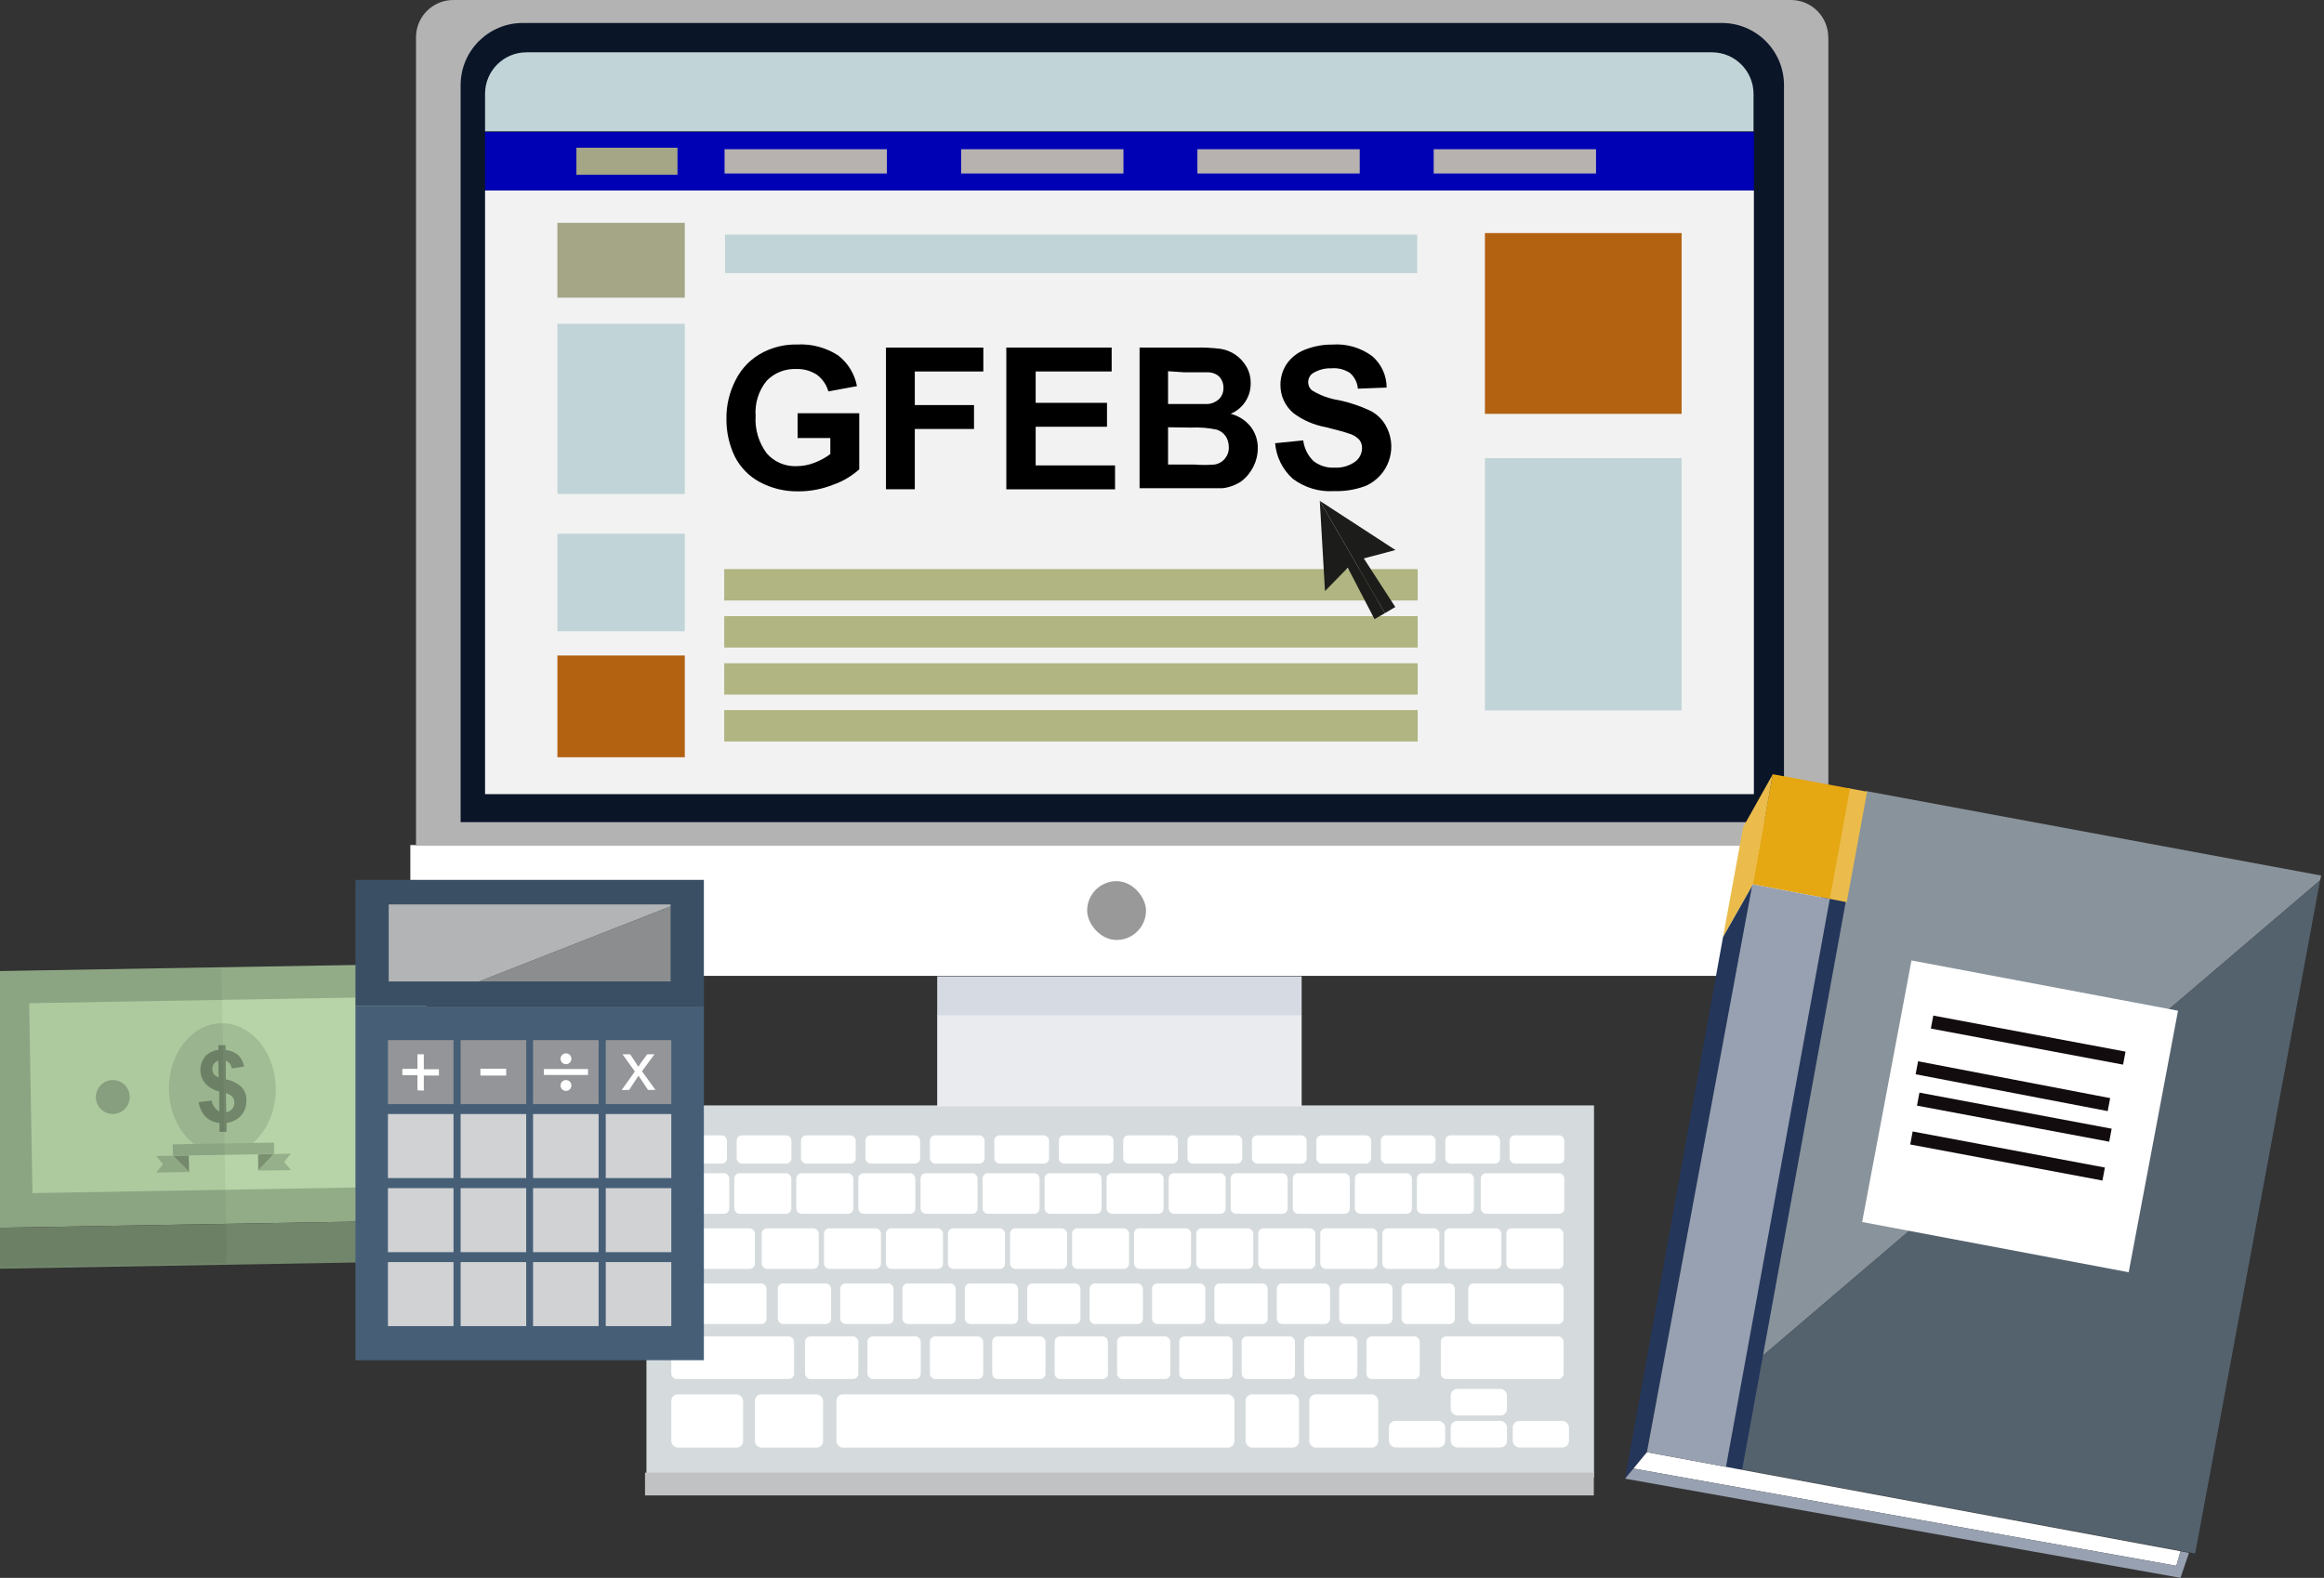<?xml version="1.0" encoding="UTF-8"?>
<svg id="Layer_1" data-name="Layer 1" xmlns="http://www.w3.org/2000/svg" viewBox="0 0 274.01 186.09">
  <rect x="0" y="0" width="274.01" height="186.09" fill="#333333" stroke="none"/>
  <defs>
    <style>
      .cls-1 {
        fill: #f2f2f2;
      }

      .cls-2 {
        fill: #0000b4;
      }

      .cls-3 {
        fill: #ebbc4b;
      }

      .cls-4 {
        fill: #e9ebef;
      }

      .cls-5 {
        fill: #fff;
      }

      .cls-6 {
        fill: #e5a712;
      }

      .cls-7 {
        fill: #999;
      }

      .cls-8 {
        fill: #8b8d8e;
      }

      .cls-9 {
        fill: #92ac88;
      }

      .cls-10 {
        fill: #939598;
      }

      .cls-11 {
        fill: #b7b2b0;
      }

      .cls-12 {
        fill: #b3b4b5;
      }

      .cls-13 {
        fill: #b3b3b3;
      }

      .cls-14 {
        fill: #b6d4a7;
      }

      .cls-15 {
        fill: #c1d4d7;
      }

      .cls-16 {
        fill: #8ea785;
      }

      .cls-17 {
        fill: #b0b581;
      }

      .cls-18 {
        fill: #b36212;
      }

      .cls-19 {
        fill: #a4a686;
      }

      .cls-20 {
        fill: #c0c2c4;
      }

      .cls-21 {
        fill: #d1d2d4;
      }

      .cls-22 {
        fill: #d6dbe3;
      }

      .cls-23 {
        fill: #d5dbdd;
      }

      .cls-24 {
        fill: #130c0e;
      }

      .cls-25 {
        fill: #24365a;
      }

      .cls-26 {
        fill: #0b1528;
      }

      .cls-27 {
        fill: #1c1d1a;
      }

      .cls-28 {
        fill: #89939b;
      }

      .cls-29 {
        fill: #98a1b1;
      }

      .cls-30 {
        fill: #a1bd95;
      }

      .cls-31 {
        fill: #71866a;
      }

      .cls-32 {
        fill: #96b08b;
      }

      .cls-33 {
        fill: #54626e;
      }

      .cls-34 {
        fill: #465f77;
      }

      .cls-35 {
        fill: #3a4f63;
      }

      .cls-36 {
        fill: #7a9071;
      }

      .cls-37 {
        fill: #070700;
        isolation: isolate;
        opacity: .05;
      }
    </style>
  </defs>
  <rect class="cls-23" x="76.22" y="130.37" width="111.72" height="43.88"/>
  <rect class="cls-20" x="76.05" y="173.68" width="111.87" height="2.69"/>
  <rect class="cls-5" x="79.26" y="133.9" width="6.45" height="3.33" rx=".62" ry=".62"/>
  <rect class="cls-5" x="79.26" y="138.37" width="6.72" height="4.78" rx=".62" ry=".62"/>
  <rect class="cls-5" x="86.58" y="138.37" width="6.72" height="4.78" rx=".62" ry=".62"/>
  <rect class="cls-5" x="93.89" y="138.37" width="6.72" height="4.78" rx=".62" ry=".62"/>
  <rect class="cls-5" x="101.2" y="138.37" width="6.72" height="4.78" rx=".62" ry=".62"/>
  <rect class="cls-5" x="108.54" y="138.37" width="6.72" height="4.78" rx=".62" ry=".62"/>
  <rect class="cls-5" x="115.85" y="138.37" width="6.72" height="4.78" rx=".62" ry=".62"/>
  <rect class="cls-5" x="123.16" y="138.37" width="6.72" height="4.78" rx=".62" ry=".62"/>
  <rect class="cls-5" x="130.47" y="138.37" width="6.72" height="4.78" rx=".62" ry=".62"/>
  <rect class="cls-5" x="137.79" y="138.37" width="6.72" height="4.78" rx=".62" ry=".62"/>
  <rect class="cls-5" x="145.1" y="138.37" width="6.72" height="4.78" rx=".62" ry=".62"/>
  <rect class="cls-5" x="152.43" y="138.37" width="6.72" height="4.78" rx=".62" ry=".62"/>
  <rect class="cls-5" x="159.75" y="138.37" width="6.72" height="4.78" rx=".62" ry=".62"/>
  <rect class="cls-5" x="167.06" y="138.37" width="6.72" height="4.78" rx=".62" ry=".62"/>
  <rect class="cls-5" x="174.59" y="138.37" width="9.85" height="4.78" rx=".62" ry=".62"/>
  <rect class="cls-5" x="79.15" y="151.37" width="11.23" height="4.78" rx=".62" ry=".62"/>
  <rect class="cls-5" x="173.12" y="151.37" width="11.23" height="4.78" rx=".62" ry=".62"/>
  <rect class="cls-5" x="91.71" y="151.37" width="6.28" height="4.78" rx=".62" ry=".62"/>
  <rect class="cls-5" x="99.07" y="151.37" width="6.28" height="4.78" rx=".62" ry=".62"/>
  <rect class="cls-5" x="106.4" y="151.37" width="6.28" height="4.78" rx=".62" ry=".62"/>
  <rect class="cls-5" x="113.76" y="151.37" width="6.28" height="4.78" rx=".62" ry=".62"/>
  <rect class="cls-5" x="121.11" y="151.37" width="6.28" height="4.78" rx=".62" ry=".62"/>
  <rect class="cls-5" x="128.47" y="151.37" width="6.28" height="4.78" rx=".62" ry=".62"/>
  <rect class="cls-5" x="135.83" y="151.37" width="6.28" height="4.78" rx=".62" ry=".62"/>
  <rect class="cls-5" x="143.18" y="151.37" width="6.28" height="4.78" rx=".62" ry=".62"/>
  <rect class="cls-5" x="150.54" y="151.37" width="6.28" height="4.78" rx=".62" ry=".62"/>
  <rect class="cls-5" x="157.9" y="151.37" width="6.28" height="4.78" rx=".62" ry=".62"/>
  <rect class="cls-5" x="79.15" y="157.62" width="14.47" height="5.02" rx=".62" ry=".62"/>
  <rect class="cls-5" x="169.88" y="157.62" width="14.47" height="5.02" rx=".62" ry=".62"/>
  <rect class="cls-5" x="94.92" y="157.62" width="6.28" height="5.02" rx=".62" ry=".62"/>
  <rect class="cls-5" x="102.28" y="157.62" width="6.28" height="5.02" rx=".62" ry=".62"/>
  <rect class="cls-5" x="109.64" y="157.62" width="6.28" height="5.02" rx=".62" ry=".62"/>
  <rect class="cls-5" x="116.99" y="157.62" width="6.28" height="5.02" rx=".62" ry=".62"/>
  <rect class="cls-5" x="124.35" y="157.62" width="6.28" height="5.02" rx=".62" ry=".62"/>
  <rect class="cls-5" x="131.71" y="157.62" width="6.28" height="5.02" rx=".62" ry=".62"/>
  <rect class="cls-5" x="139.04" y="157.62" width="6.28" height="5.02" rx=".62" ry=".62"/>
  <rect class="cls-5" x="146.4" y="157.62" width="6.28" height="5.02" rx=".62" ry=".62"/>
  <rect class="cls-5" x="153.76" y="157.62" width="6.28" height="5.02" rx=".62" ry=".62"/>
  <rect class="cls-5" x="161.11" y="157.62" width="6.28" height="5.02" rx=".62" ry=".62"/>
  <rect class="cls-5" x="165.25" y="151.37" width="6.28" height="4.78" rx=".62" ry=".62"/>
  <rect class="cls-5" x="177.61" y="144.87" width="6.72" height="4.78" rx=".62" ry=".62"/>
  <rect class="cls-5" x="170.3" y="144.87" width="6.72" height="4.78" rx=".62" ry=".62"/>
  <rect class="cls-5" x="162.99" y="144.87" width="6.72" height="4.78" rx=".62" ry=".62"/>
  <rect class="cls-5" x="155.67" y="144.87" width="6.72" height="4.78" rx=".62" ry=".62"/>
  <rect class="cls-5" x="148.36" y="144.87" width="6.72" height="4.78" rx=".62" ry=".62"/>
  <rect class="cls-5" x="141.05" y="144.87" width="6.72" height="4.78" rx=".62" ry=".62"/>
  <rect class="cls-5" x="133.71" y="144.87" width="6.72" height="4.78" rx=".62" ry=".62"/>
  <rect class="cls-5" x="126.4" y="144.87" width="6.72" height="4.78" rx=".62" ry=".62"/>
  <rect class="cls-5" x="119.09" y="144.87" width="6.72" height="4.78" rx=".62" ry=".62"/>
  <rect class="cls-5" x="111.77" y="144.87" width="6.72" height="4.78" rx=".62" ry=".62"/>
  <rect class="cls-5" x="104.46" y="144.87" width="6.72" height="4.78" rx=".62" ry=".62"/>
  <rect class="cls-5" x="97.15" y="144.87" width="6.72" height="4.78" rx=".62" ry=".62"/>
  <rect class="cls-5" x="89.81" y="144.87" width="6.72" height="4.78" rx=".62" ry=".62"/>
  <rect class="cls-5" x="79.15" y="144.87" width="9.85" height="4.78" rx=".62" ry=".62"/>
  <rect class="cls-5" x="86.86" y="133.9" width="6.45" height="3.33" rx=".62" ry=".62"/>
  <rect class="cls-5" x="94.44" y="133.9" width="6.45" height="3.33" rx=".62" ry=".62"/>
  <rect class="cls-5" x="102.04" y="133.9" width="6.45" height="3.33" rx=".62" ry=".62"/>
  <rect class="cls-5" x="109.64" y="133.9" width="6.45" height="3.33" rx=".62" ry=".62"/>
  <rect class="cls-5" x="117.24" y="133.9" width="6.45" height="3.33" rx=".62" ry=".62"/>
  <rect class="cls-5" x="124.84" y="133.9" width="6.45" height="3.33" rx=".62" ry=".62"/>
  <rect class="cls-5" x="132.43" y="133.9" width="6.45" height="3.33" rx=".62" ry=".62"/>
  <rect class="cls-5" x="140.01" y="133.9" width="6.45" height="3.33" rx=".62" ry=".62"/>
  <rect class="cls-5" x="147.61" y="133.9" width="6.45" height="3.33" rx=".62" ry=".62"/>
  <rect class="cls-5" x="155.21" y="133.9" width="6.45" height="3.33" rx=".62" ry=".62"/>
  <rect class="cls-5" x="162.81" y="133.9" width="6.45" height="3.33" rx=".62" ry=".62"/>
  <rect class="cls-5" x="170.41" y="133.9" width="6.45" height="3.33" rx=".62" ry=".62"/>
  <rect class="cls-5" x="177.99" y="133.9" width="6.45" height="3.33" rx=".62" ry=".62"/>
  <rect class="cls-5" x="79.15" y="164.45" width="8.46" height="6.28" rx=".77" ry=".77"/>
  <rect class="cls-5" x="89" y="164.45" width="8.04" height="6.28" rx=".77" ry=".77"/>
  <rect class="cls-5" x="146.86" y="164.45" width="6.3" height="6.28" rx=".77" ry=".77"/>
  <rect class="cls-5" x="154.37" y="164.45" width="8.13" height="6.28" rx=".77" ry=".77"/>
  <rect class="cls-5" x="171.05" y="163.81" width="6.63" height="3.13" rx=".77" ry=".77"/>
  <rect class="cls-5" x="171.05" y="167.58" width="6.63" height="3.13" rx=".77" ry=".77"/>
  <rect class="cls-5" x="178.36" y="167.58" width="6.63" height="3.13" rx=".77" ry=".77"/>
  <rect class="cls-5" x="163.76" y="167.58" width="6.63" height="3.13" rx=".77" ry=".77"/>
  <rect class="cls-5" x="98.62" y="164.45" width="46.92" height="6.28" rx=".77" ry=".77"/>
  <g>
    <rect class="cls-22" x="110.5" y="115.15" width="42.97" height="4.69"/>
    <rect class="cls-4" x="110.5" y="119.74" width="42.97" height="10.75"/>
    <path class="cls-5" d="m48.38,99.67v11.01c0,2.43,1.97,4.41,4.41,4.41h157.55c2.43,0,4.41-1.97,4.41-4.41v-11.01H48.38Z"/>
    <path class="cls-13" d="m215.56,4.41C215.56,1.97,213.59,0,211.16,0H53.56c-2.43-.06-4.45,1.86-4.51,4.29,0,.04,0,.07,0,.11v95.35h166.52V4.41Z"/>
    <rect class="cls-7" x="128.18" y="103.92" width="6.94" height="6.94" rx="3.47" ry="3.47"/>
    <path class="cls-26" d="m61.62,2.71h141.39c4.05,0,7.33,3.28,7.33,7.33h0v86.92H54.31V10.02c.01-4.03,3.28-7.3,7.31-7.31Z"/>
  </g>
  <path class="cls-15" d="m206.75,11.08c0-2.71-2.2-4.91-4.91-4.91H62.08c-2.7,0-4.89,2.19-4.89,4.89,0,0,0,.01,0,.02v4.41h149.56v-4.41Z"/>
  <rect class="cls-2" x="57.19" y="15.57" width="149.6" height="6.89"/>
  <rect class="cls-1" x="57.19" y="22.47" width="149.6" height="71.19"/>
  <rect class="cls-19" x="65.72" y="26.28" width="15.02" height="8.83"/>
  <rect class="cls-15" x="65.72" y="38.19" width="15.02" height="20.07"/>
  <rect class="cls-15" x="65.72" y="62.95" width="15.02" height="11.5"/>
  <rect class="cls-18" x="65.72" y="77.31" width="15.02" height="12"/>
  <rect class="cls-15" x="85.48" y="27.67" width="81.61" height="4.54"/>
  <rect class="cls-17" x="85.39" y="67.12" width="81.76" height="3.7"/>
  <rect class="cls-17" x="85.39" y="72.67" width="81.76" height="3.7"/>
  <rect class="cls-17" x="85.39" y="78.22" width="81.76" height="3.7"/>
  <rect class="cls-17" x="85.39" y="83.75" width="81.76" height="3.7"/>
  <rect class="cls-18" x="175.08" y="27.49" width="23.19" height="21.32"/>
  <rect class="cls-15" x="175.08" y="54.03" width="23.19" height="29.76"/>
  <rect class="cls-19" x="67.96" y="17.42" width="11.92" height="3.19"/>
  <rect class="cls-11" x="85.43" y="17.6" width="19.14" height="2.86"/>
  <rect class="cls-11" x="113.32" y="17.6" width="19.14" height="2.86"/>
  <rect class="cls-11" x="141.18" y="17.6" width="19.14" height="2.86"/>
  <rect class="cls-11" x="169.04" y="17.6" width="19.14" height="2.86"/>
  <path d="m94.04,51.65v-2.91h7.27v6.61c-.89.8-1.93,1.42-3.06,1.81-1.3.52-2.69.79-4.1.79-1.6.03-3.17-.35-4.58-1.1-1.26-.68-2.28-1.73-2.93-3-.66-1.37-1-2.88-.99-4.41-.03-1.62.35-3.21,1.1-4.65.71-1.41,1.85-2.55,3.26-3.26,1.23-.62,2.59-.93,3.96-.9,1.72-.1,3.43.36,4.87,1.3,1.15.9,1.93,2.18,2.2,3.61l-3.37.62c-.22-.77-.68-1.45-1.32-1.94-.72-.48-1.58-.73-2.44-.7-1.32-.06-2.6.44-3.52,1.39-.95,1.17-1.41,2.66-1.3,4.16-.1,1.58.37,3.14,1.32,4.41.87.99,2.14,1.54,3.46,1.5.75,0,1.5-.14,2.2-.42.65-.25,1.27-.59,1.83-1.01v-1.89h-3.85Z"/>
  <path d="m104.46,57.71v-16.72h11.48v2.82h-8.08v3.96h6.98v2.82h-6.98v7.11h-3.39Z"/>
  <path d="m118.65,57.71v-16.72h12.42v2.82h-8.96v3.7h8.41v2.82h-8.41v4.56h9.36v2.82h-12.82Z"/>
  <path d="m134.35,40.99h6.61c.99-.02,1.97.03,2.95.15.63.1,1.23.34,1.76.7.52.36.96.84,1.28,1.39.35.59.52,1.27.51,1.96.03,1.57-.9,3.01-2.36,3.61.93.24,1.76.77,2.36,1.52.56.73.85,1.62.84,2.53,0,1.55-.74,3.01-1.98,3.94-.66.43-1.42.71-2.2.79h-9.76v-16.61Zm3.37,2.78v3.88h4.65c.51-.03.99-.24,1.37-.59.34-.35.52-.82.51-1.3.02-.47-.14-.92-.44-1.28-.33-.34-.78-.54-1.26-.57h-2.91l-1.92-.13Zm0,6.61v4.41h3.13c.78.06,1.56.06,2.33,0,1.02-.15,1.75-1.05,1.7-2.07,0-.45-.12-.9-.37-1.28-.26-.37-.63-.64-1.06-.77-.98-.21-1.99-.29-3-.24l-2.73-.04Z"/>
  <path d="m150.36,52.27l3.3-.33c.11.93.54,1.8,1.21,2.44.7.54,1.56.82,2.44.77.88.06,1.75-.19,2.47-.7.51-.38.81-.97.81-1.61.01-.37-.11-.73-.35-1.01-.34-.33-.75-.58-1.21-.7-.4-.15-1.3-.4-2.71-.75-1.38-.25-2.69-.81-3.81-1.65-.99-.83-1.56-2.06-1.54-3.35,0-.85.24-1.69.7-2.4.51-.76,1.24-1.35,2.09-1.7,1.05-.43,2.17-.65,3.3-.64,1.7-.13,3.39.36,4.76,1.39,1.06.93,1.67,2.27,1.67,3.68l-3.39.13c-.06-.71-.39-1.38-.93-1.85-.65-.43-1.43-.62-2.2-.55-.78-.03-1.54.18-2.2.59-.33.24-.53.62-.53,1.04,0,.4.18.78.51,1.01.95.57,2.01.95,3.11,1.12,1.25.26,2.47.67,3.63,1.21.77.37,1.41.96,1.85,1.7,1.42,2.41.61,5.52-1.8,6.93-.19.11-.38.21-.58.29-1.17.43-2.41.63-3.66.59-1.74.12-3.47-.4-4.87-1.45-1.21-1.08-1.96-2.59-2.09-4.21Z"/>
  <polygon class="cls-27" points="164.53 64.87 155.63 59.08 155.63 59.12 163.29 72.31 164.51 71.59 160.8 65.86 164.53 64.87"/>
  <polygon class="cls-27" points="156.22 69.71 158.91 66.96 162.06 73.02 163.29 72.31 155.63 59.12 155.61 59.1 156.22 69.71"/>
  <g>
    <polygon class="cls-28" points="273.68 103.26 219.98 93.29 207.57 160.12 273.55 103.82 273.68 103.26"/>
    <polygon class="cls-33" points="258.82 183.22 273.55 103.82 207.57 160.12 205.14 173.26 258.82 183.22"/>
    <rect class="cls-5" x="222.47" y="115.67" width="31.39" height="31.98" transform="translate(64.66 341.3) rotate(-79.32)"/>
    <rect class="cls-24" x="238.33" y="111.12" width="1.56" height="23.06" transform="translate(74.48 335.05) rotate(-79.37)"/>
    <rect class="cls-24" x="236.54" y="116.56" width="1.56" height="23.06" transform="translate(66.82 337.04) rotate(-79.14)"/>
    <rect class="cls-24" x="236.71" y="120.21" width="1.56" height="23.06" transform="translate(64.21 340.87) rotate(-79.37)"/>
    <rect class="cls-24" x="235.9" y="124.79" width="1.56" height="23.06" transform="translate(59.06 343.81) rotate(-79.37)"/>
    <polygon class="cls-25" points="217.62 106.37 215.27 105.93 203.33 172.97 205.4 173.36 217.62 106.37"/>
    <polygon class="cls-3" points="217.74 106.4 220.14 93.37 217.79 92.94 215.45 105.96 217.74 106.4"/>
    <polygon class="cls-6" points="218.12 93 209.02 91.31 206.62 104.29 215.74 106.02 218.12 93"/>
    <polygon class="cls-3" points="209.02 91.31 205.53 97.54 203.15 110.53 206.69 104.29 209.02 91.31"/>
    <polygon class="cls-25" points="194.18 171.27 206.69 104.29 203.15 110.53 191.6 174.39 194.18 171.27"/>
    <polygon class="cls-5" points="257.09 182.95 194.18 171.27 192.59 173.2 256.6 184.67 257.09 182.95"/>
    <polygon class="cls-29" points="257.09 182.95 256.6 184.67 192.59 173.2 191.6 174.39 257.09 186.09 258.09 183.15 257.09 182.95"/>
    <polygon class="cls-29" points="206.62 104.29 194.18 171.27 203.5 173 215.74 106.02 206.62 104.29"/>
  </g>
  <g>
    <polygon class="cls-9" points="50.21 113.66 -.67 114.54 -.1 144.8 50.76 143.92 50.21 113.66"/>
    <polygon class="cls-31" points="-.1 144.8 -.05 149.63 50.81 148.74 50.76 143.92 -.1 144.8"/>
    <rect class="cls-14" x="3.63" y="117.91" width="46.85" height="22.4" transform="translate(-2.25 .49) rotate(-1)"/>
    <ellipse class="cls-30" cx="26.22" cy="128.41" rx="6.3" ry="7.73" transform="translate(-2.24 .48) rotate(-1)"/>
    <path class="cls-31" d="m25.85,131.12v-2.4c-.64-.14-1.21-.47-1.65-.95-.37-.44-.58-1.01-.57-1.59,0-.58.19-1.14.57-1.59.41-.44.97-.71,1.56-.77v-.55h.84v.57c.54.04,1.06.25,1.48.59.37.37.62.85.7,1.37l-1.45.2c-.06-.4-.33-.75-.7-.9v2.2c.71.12,1.37.45,1.89.95.36.42.55.96.53,1.52.03.64-.19,1.27-.59,1.76-.45.5-1.07.82-1.74.9v1.06h-.84v-1.04c-.61-.06-1.18-.31-1.63-.73-.45-.48-.74-1.09-.81-1.74l1.5-.18c.05.29.17.56.35.79.15.21.34.39.57.51Zm-.11-6.04c-.21.08-.39.22-.53.4-.13.18-.19.4-.18.62,0,.2.07.4.18.57.15.19.35.32.57.4l-.04-1.98Zm.95,6.1c.28-.05.53-.2.7-.42.17-.21.26-.48.24-.75,0-.24-.08-.48-.24-.66-.21-.21-.47-.35-.75-.42l.04,2.25Z"/>
    <polygon class="cls-36" points="22.3 138.22 22.26 136.28 20.39 136.3 22.3 138.22 22.3 138.22"/>
    <polygon class="cls-32" points="22.3 138.22 20.39 136.3 18.41 136.34 19.22 137.31 18.43 138.28 22.3 138.22"/>
    <polygon class="cls-36" points="30.45 138.06 30.43 136.15 32.3 136.1 30.45 138.06 30.45 138.06"/>
    <polygon class="cls-32" points="30.45 138.06 32.3 136.1 34.29 136.06 33.49 137.05 34.33 138 30.45 138.06"/>
    <rect class="cls-9" x="20.37" y="134.86" width="11.94" height="1.34" transform="translate(-2.36 .48) rotate(-1)"/>
    <circle class="cls-16" cx="13.3" cy="129.38" r="2"/>
    <rect class="cls-37" x="-.33" y="114.39" width="26.76" height="34.8" transform="translate(-2.3 .25) rotate(-1)"/>
  </g>
  <rect class="cls-34" x="41.91" y="118.66" width="41.08" height="41.76"/>
  <rect class="cls-35" x="41.91" y="103.77" width="41.08" height="14.89"/>
  <rect class="cls-10" x="45.74" y="122.67" width="7.73" height="7.55"/>
  <rect class="cls-10" x="54.31" y="122.67" width="7.73" height="7.55"/>
  <rect class="cls-10" x="62.85" y="122.67" width="7.73" height="7.55"/>
  <rect class="cls-10" x="71.42" y="122.67" width="7.73" height="7.55"/>
  <rect class="cls-21" x="45.74" y="131.39" width="7.73" height="7.55"/>
  <rect class="cls-21" x="45.74" y="140.13" width="7.73" height="7.55"/>
  <path class="cls-5" d="m49.22,128.59v-1.78h-1.78v-.75h1.78v-1.72h.75v1.76h1.78v.75h-1.78v1.78l-.75-.04Z"/>
  <rect class="cls-21" x="45.74" y="148.85" width="7.73" height="7.55"/>
  <rect class="cls-21" x="54.31" y="131.39" width="7.73" height="7.55"/>
  <rect class="cls-21" x="54.31" y="140.13" width="7.73" height="7.55"/>
  <rect class="cls-21" x="54.31" y="148.85" width="7.73" height="7.55"/>
  <rect class="cls-21" x="62.85" y="131.39" width="7.73" height="7.55"/>
  <rect class="cls-21" x="62.85" y="140.13" width="7.73" height="7.55"/>
  <rect class="cls-21" x="62.85" y="148.85" width="7.73" height="7.55"/>
  <rect class="cls-21" x="71.42" y="131.39" width="7.73" height="7.55"/>
  <rect class="cls-21" x="71.42" y="140.13" width="7.73" height="7.55"/>
  <rect class="cls-21" x="71.42" y="148.85" width="7.73" height="7.55"/>
  <path class="cls-5" d="m56.64,126.85v-.81h3.04v.81h-3.04Z"/>
  <path class="cls-5" d="m73.29,128.57l1.56-2.2-1.45-2.03h.9l.66.99.29.48c.12-.15.23-.32.33-.48l.73-.99h.86l-1.48,2,1.59,2.2h-.88l-.88-1.32-.24-.35-1.1,1.67-.88.02Z"/>
  <rect class="cls-5" x="64.13" y="126.08" width="5.2" height=".7"/>
  <circle class="cls-5" cx="66.73" cy="124.87" r=".64"/>
  <circle class="cls-5" cx="66.73" cy="128.02" r=".64"/>
  <polygon class="cls-12" points="79.07 106.67 45.83 106.67 45.83 115.75 56.49 115.75 79.07 106.89 79.07 106.67"/>
  <polygon class="cls-8" points="79.07 106.89 56.49 115.75 79.07 115.75 79.07 106.89"/>
</svg>